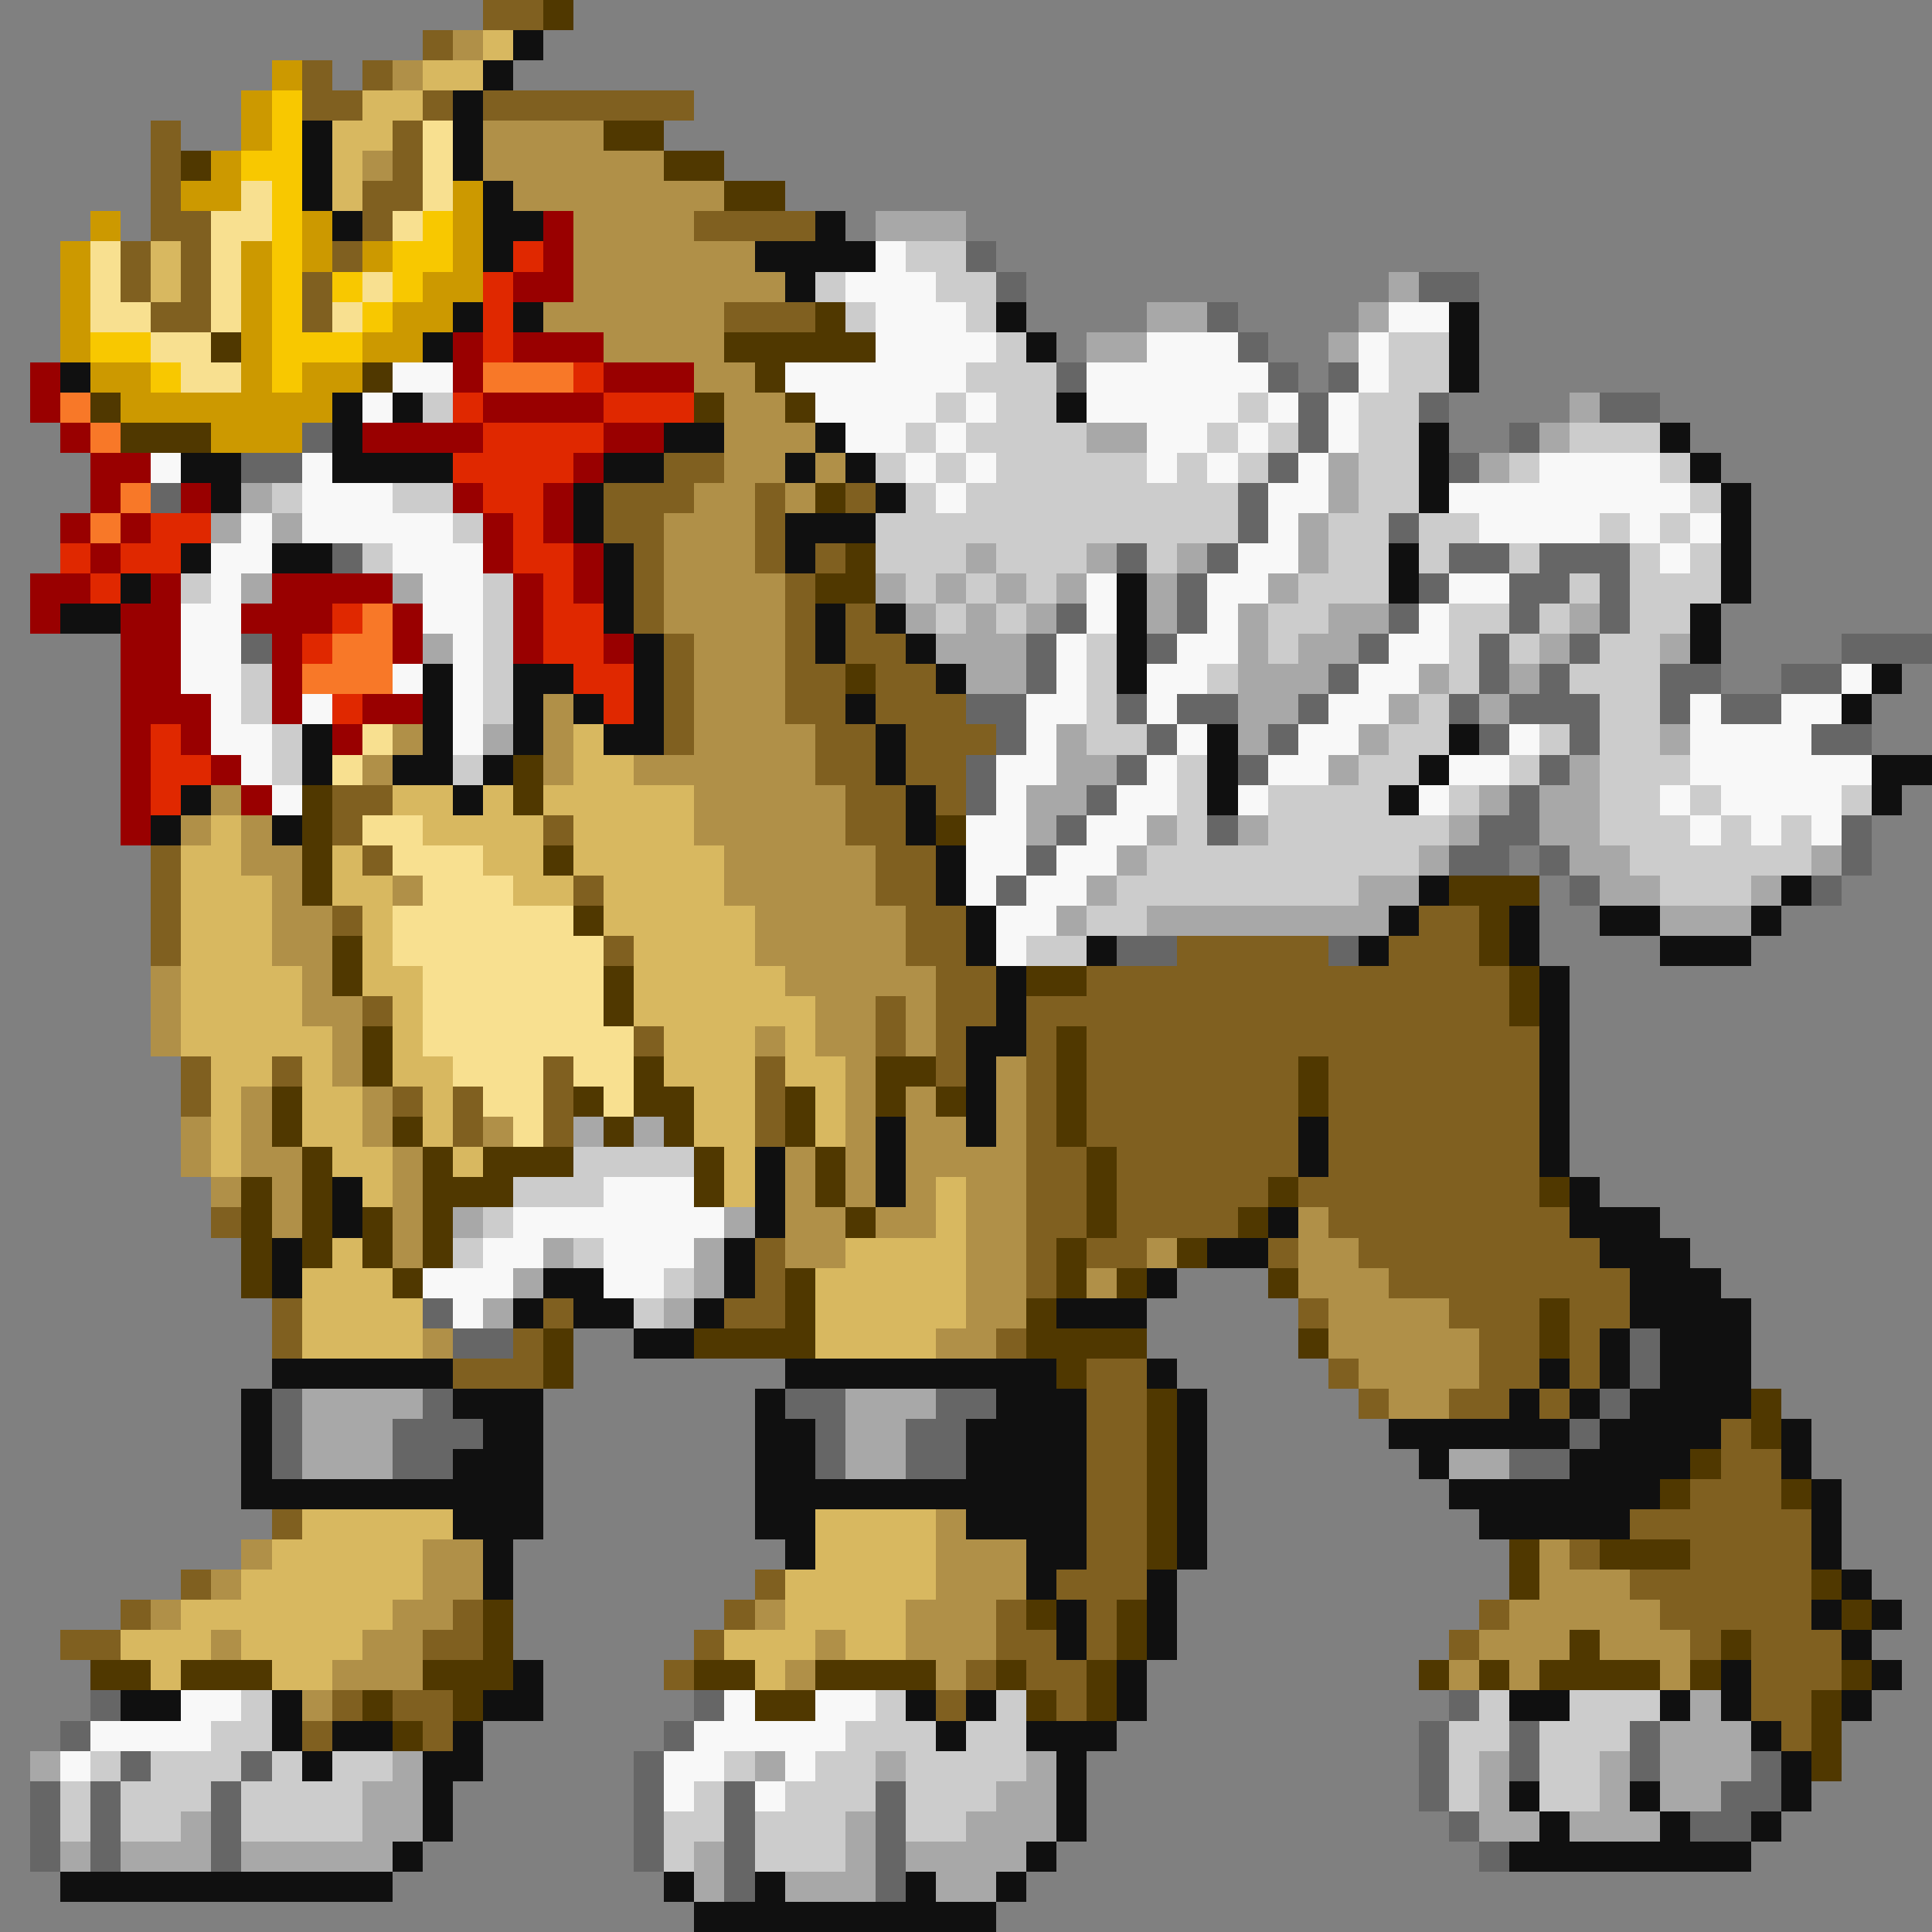 <svg xmlns="http://www.w3.org/2000/svg" viewBox="0 -0.5 64 64" shape-rendering="crispEdges">
<rect x="0" y="-0.5" width="64" height="64" fill="#808080" stroke="none"/>
<path stroke="#806020" d="M16 0h2M14 1h1M10 2h1M12 2h1M10 3h2M14 3h1M16 3h7M5 4h1M13 4h1M5 5h1M13 5h1M5 6h1M12 6h2M5 7h2M12 7h1M23 7h4M4 8h1M6 8h1M11 8h1M4 9h1M6 9h1M10 9h1M5 10h2M10 10h1M24 10h3M22 15h2M20 16h3M25 16h1M28 16h1M20 17h2M25 17h1M21 18h1M25 18h1M27 18h1M21 19h1M26 19h1M21 20h1M26 20h1M28 20h1M22 21h1M26 21h1M28 21h2M22 22h1M26 22h2M29 22h2M22 23h1M26 23h2M29 23h3M22 24h1M27 24h2M30 24h3M27 25h2M30 25h2M11 26h2M28 26h2M31 26h1M11 27h1M18 27h1M28 27h2M5 28h1M12 28h1M29 28h2M5 29h1M19 29h1M29 29h2M5 30h1M11 30h1M30 30h2M47 30h2M5 31h1M20 31h1M30 31h2M39 31h5M46 31h3M31 32h2M36 32h14M12 33h1M29 33h1M31 33h2M34 33h16M21 34h1M29 34h1M31 34h1M34 34h1M36 34h15M6 35h1M9 35h1M18 35h1M25 35h1M31 35h1M34 35h1M36 35h7M44 35h7M6 36h1M13 36h1M15 36h1M18 36h1M25 36h1M34 36h1M36 36h7M44 36h7M15 37h1M18 37h1M25 37h1M34 37h1M36 37h7M44 37h7M34 38h2M37 38h6M44 38h7M34 39h2M37 39h5M43 39h8M7 40h1M34 40h2M37 40h4M44 40h8M25 41h1M34 41h1M36 41h2M42 41h1M45 41h8M25 42h1M34 42h1M46 42h8M9 43h1M18 43h1M24 43h2M43 43h1M48 43h3M52 43h2M9 44h1M17 44h1M33 44h1M49 44h2M52 44h1M15 45h3M36 45h2M44 45h1M49 45h2M52 45h1M36 46h2M45 46h1M48 46h2M51 46h1M36 47h2M57 47h1M36 48h2M57 48h2M36 49h2M56 49h3M9 50h1M36 50h2M54 50h6M36 51h2M52 51h1M56 51h4M6 52h1M25 52h1M35 52h3M54 52h6M4 53h1M15 53h1M24 53h1M33 53h1M36 53h1M49 53h1M55 53h5M2 54h2M14 54h2M23 54h1M33 54h2M36 54h1M48 54h1M56 54h1M58 54h3M22 55h1M32 55h1M34 55h2M58 55h3M11 56h1M13 56h2M31 56h1M35 56h1M58 56h2M10 57h1M14 57h1M59 57h1" />
<path stroke="#503800" d="M18 0h1M20 4h2M6 5h1M22 5h2M24 6h2M27 10h1M7 11h1M24 11h5M12 12h1M25 12h1M3 13h1M23 13h1M26 13h1M4 14h3M27 16h1M28 18h1M27 19h2M28 22h1M17 25h1M10 26h1M17 26h1M10 27h1M31 27h1M10 28h1M18 28h1M10 29h1M48 29h3M19 30h1M49 30h1M11 31h1M49 31h1M11 32h1M20 32h1M34 32h2M50 32h1M20 33h1M50 33h1M12 34h1M35 34h1M12 35h1M21 35h1M29 35h2M35 35h1M43 35h1M9 36h1M19 36h1M21 36h2M26 36h1M29 36h1M31 36h1M35 36h1M43 36h1M9 37h1M13 37h1M20 37h1M22 37h1M26 37h1M35 37h1M10 38h1M14 38h1M16 38h3M23 38h1M27 38h1M36 38h1M8 39h1M10 39h1M14 39h3M23 39h1M27 39h1M36 39h1M42 39h1M51 39h1M8 40h1M10 40h1M12 40h1M14 40h1M28 40h1M36 40h1M41 40h1M8 41h1M10 41h1M12 41h1M14 41h1M35 41h1M39 41h1M8 42h1M13 42h1M26 42h1M35 42h1M37 42h1M42 42h1M26 43h1M34 43h1M51 43h1M18 44h1M23 44h4M34 44h4M43 44h1M51 44h1M18 45h1M35 45h1M38 46h1M58 46h1M38 47h1M58 47h1M38 48h1M56 48h1M38 49h1M55 49h1M59 49h1M38 50h1M38 51h1M50 51h1M53 51h3M50 52h1M60 52h1M16 53h1M34 53h1M37 53h1M61 53h1M16 54h1M37 54h1M52 54h1M57 54h1M3 55h2M6 55h3M14 55h3M23 55h2M27 55h4M33 55h1M36 55h1M47 55h1M49 55h1M51 55h4M56 55h1M61 55h1M12 56h1M15 56h1M25 56h2M34 56h1M36 56h1M60 56h1M13 57h1M60 57h1M60 58h1" />
<path stroke="#b09048" d="M15 1h1M13 2h1M16 4h4M12 5h1M16 5h6M17 6h7M19 7h4M19 8h6M19 9h7M18 10h6M20 11h4M23 12h2M24 13h2M24 14h3M24 15h2M27 15h1M23 16h2M26 16h1M22 17h3M22 18h3M22 19h4M22 20h4M23 21h3M23 22h3M18 23h1M23 23h3M13 24h1M18 24h1M23 24h4M12 25h1M18 25h1M21 25h6M7 26h1M23 26h5M6 27h1M8 27h1M23 27h5M8 28h2M24 28h5M9 29h1M13 29h1M24 29h5M9 30h2M25 30h5M9 31h2M25 31h5M5 32h1M10 32h1M26 32h5M5 33h1M10 33h2M27 33h2M30 33h1M5 34h1M11 34h1M25 34h1M27 34h2M30 34h1M11 35h1M28 35h1M33 35h1M8 36h1M12 36h1M28 36h1M30 36h1M33 36h1M6 37h1M8 37h1M12 37h1M16 37h1M28 37h1M30 37h2M33 37h1M6 38h1M8 38h2M13 38h1M26 38h1M28 38h1M30 38h4M7 39h1M9 39h1M13 39h1M26 39h1M28 39h1M30 39h1M32 39h2M9 40h1M13 40h1M26 40h2M29 40h2M32 40h2M43 40h1M13 41h1M26 41h2M32 41h2M38 41h1M43 41h2M32 42h2M36 42h1M43 42h3M32 43h2M44 43h4M14 44h1M31 44h2M44 44h5M45 45h4M46 46h2M31 50h1M8 51h1M14 51h2M31 51h3M51 51h1M7 52h1M14 52h2M31 52h3M51 52h3M5 53h1M13 53h2M25 53h1M30 53h3M50 53h5M7 54h1M12 54h2M27 54h1M30 54h3M49 54h3M53 54h3M11 55h3M26 55h1M31 55h1M48 55h1M50 55h1M55 55h1M10 56h1" />
<path stroke="#d8b860" d="M16 1h1M14 2h2M12 3h2M11 4h2M11 5h1M11 6h1M5 8h1M5 9h1M19 24h1M19 25h2M13 26h2M16 26h1M18 26h5M7 27h1M14 27h4M19 27h4M6 28h2M11 28h1M16 28h2M19 28h5M6 29h3M11 29h2M17 29h2M20 29h4M6 30h3M12 30h1M20 30h5M6 31h3M12 31h1M21 31h4M6 32h4M12 32h2M21 32h5M6 33h4M13 33h1M21 33h6M6 34h5M13 34h1M22 34h3M26 34h1M7 35h2M10 35h1M13 35h2M22 35h3M26 35h2M7 36h1M10 36h2M14 36h1M23 36h2M27 36h1M7 37h1M10 37h2M14 37h1M23 37h2M27 37h1M7 38h1M11 38h2M15 38h1M24 38h1M12 39h1M24 39h1M31 39h1M31 40h1M11 41h1M28 41h4M10 42h3M27 42h5M10 43h4M27 43h5M10 44h4M27 44h4M10 50h5M27 50h4M9 51h5M27 51h4M8 52h6M26 52h5M6 53h7M26 53h4M4 54h3M8 54h4M24 54h3M28 54h2M5 55h1M9 55h2M25 55h1" />
<path stroke="#101010" d="M17 1h1M16 2h1M15 3h1M10 4h1M15 4h1M10 5h1M15 5h1M10 6h1M16 6h1M11 7h1M16 7h2M27 7h1M16 8h1M25 8h4M26 9h1M15 10h1M17 10h1M33 10h1M48 10h1M14 11h1M34 11h1M48 11h1M2 12h1M48 12h1M11 13h1M13 13h1M35 13h1M11 14h1M22 14h2M27 14h1M47 14h1M55 14h1M6 15h2M11 15h4M20 15h2M26 15h1M28 15h1M47 15h1M56 15h1M7 16h1M19 16h1M29 16h1M47 16h1M57 16h1M19 17h1M26 17h3M57 17h1M6 18h1M9 18h2M20 18h1M26 18h1M46 18h1M57 18h1M4 19h1M20 19h1M37 19h1M46 19h1M57 19h1M2 20h2M20 20h1M27 20h1M29 20h1M37 20h1M56 20h1M21 21h1M27 21h1M30 21h1M37 21h1M56 21h1M14 22h1M17 22h2M21 22h1M31 22h1M37 22h1M62 22h1M14 23h1M17 23h1M19 23h1M21 23h1M28 23h1M61 23h1M10 24h1M14 24h1M17 24h1M20 24h2M29 24h1M40 24h1M48 24h1M10 25h1M13 25h2M16 25h1M29 25h1M40 25h1M47 25h1M62 25h2M6 26h1M15 26h1M30 26h1M40 26h1M46 26h1M62 26h1M5 27h1M9 27h1M30 27h1M31 28h1M31 29h1M47 29h1M59 29h1M32 30h1M46 30h1M50 30h1M53 30h2M58 30h1M32 31h1M36 31h1M45 31h1M50 31h1M55 31h3M33 32h1M51 32h1M33 33h1M51 33h1M32 34h2M51 34h1M32 35h1M51 35h1M32 36h1M51 36h1M29 37h1M32 37h1M43 37h1M51 37h1M25 38h1M29 38h1M43 38h1M51 38h1M11 39h1M25 39h1M29 39h1M52 39h1M11 40h1M25 40h1M42 40h1M52 40h3M9 41h1M24 41h1M40 41h2M53 41h3M9 42h1M18 42h2M24 42h1M38 42h1M54 42h3M17 43h1M19 43h2M23 43h1M35 43h3M54 43h4M21 44h2M53 44h1M55 44h3M9 45h6M26 45h9M38 45h1M51 45h1M53 45h1M55 45h3M8 46h1M15 46h3M25 46h1M33 46h3M39 46h1M50 46h1M52 46h1M54 46h4M8 47h1M16 47h2M25 47h2M32 47h4M39 47h1M46 47h6M53 47h4M59 47h1M8 48h1M15 48h3M25 48h2M32 48h4M39 48h1M47 48h1M52 48h4M59 48h1M8 49h10M25 49h11M39 49h1M48 49h7M60 49h1M15 50h3M25 50h2M32 50h4M39 50h1M49 50h5M60 50h1M16 51h1M26 51h1M34 51h2M39 51h1M60 51h1M16 52h1M34 52h1M38 52h1M61 52h1M35 53h1M38 53h1M60 53h1M62 53h1M35 54h1M38 54h1M61 54h1M17 55h1M37 55h1M57 55h1M62 55h1M4 56h2M9 56h1M16 56h2M30 56h1M32 56h1M37 56h1M50 56h2M55 56h1M57 56h1M61 56h1M9 57h1M11 57h2M15 57h1M31 57h1M34 57h3M58 57h1M10 58h1M14 58h2M35 58h1M59 58h1M14 59h1M35 59h1M50 59h1M54 59h1M59 59h1M14 60h1M35 60h1M51 60h1M55 60h1M58 60h1M13 61h1M34 61h1M50 61h8M2 62h11M22 62h1M25 62h1M30 62h1M33 62h1M23 63h10" />
<path stroke="#cc9900" d="M9 2h1M8 3h1M8 4h1M7 5h1M6 6h2M15 6h1M3 7h1M10 7h1M15 7h1M2 8h1M8 8h1M10 8h1M12 8h1M15 8h1M2 9h1M8 9h1M14 9h2M2 10h1M8 10h1M13 10h2M2 11h1M8 11h1M12 11h2M3 12h2M8 12h1M10 12h2M4 13h7M7 14h3" />
<path stroke="#f8c800" d="M9 3h1M9 4h1M8 5h2M9 6h1M9 7h1M14 7h1M9 8h1M13 8h2M9 9h1M11 9h1M13 9h1M9 10h1M12 10h1M3 11h2M9 11h3M5 12h1M9 12h1" />
<path stroke="#f8e090" d="M14 4h1M14 5h1M8 6h1M14 6h1M7 7h2M13 7h1M3 8h1M7 8h1M3 9h1M7 9h1M12 9h1M3 10h2M7 10h1M11 10h1M5 11h2M6 12h2M12 24h1M11 25h1M12 27h2M13 28h3M14 29h3M13 30h6M13 31h7M14 32h6M14 33h6M14 34h7M15 35h3M19 35h2M16 36h2M20 36h1M17 37h1" />
<path stroke="#990000" d="M18 7h1M18 8h1M17 9h2M15 11h1M17 11h3M1 12h1M15 12h1M20 12h3M1 13h1M16 13h4M2 14h1M12 14h4M20 14h2M3 15h2M19 15h1M3 16h1M6 16h1M15 16h1M18 16h1M2 17h1M4 17h1M16 17h1M18 17h1M3 18h1M16 18h1M19 18h1M1 19h2M5 19h1M9 19h4M17 19h1M19 19h1M1 20h1M4 20h2M8 20h3M13 20h1M17 20h1M4 21h2M9 21h1M13 21h1M17 21h1M20 21h1M4 22h2M9 22h1M4 23h3M9 23h1M12 23h2M4 24h1M6 24h1M11 24h1M4 25h1M7 25h1M4 26h1M8 26h1M4 27h1" />
<path stroke="#a8a8a8" d="M29 7h3M46 9h1M38 10h2M45 10h1M36 11h2M44 11h1M52 13h1M36 14h2M51 14h1M44 15h1M49 15h1M8 16h1M44 16h1M7 17h1M9 17h1M43 17h1M32 18h1M36 18h1M39 18h1M43 18h1M8 19h1M13 19h1M29 19h1M31 19h1M33 19h1M35 19h1M38 19h1M42 19h1M30 20h1M32 20h1M34 20h1M38 20h1M41 20h1M44 20h2M52 20h1M14 21h1M31 21h3M41 21h1M43 21h2M51 21h1M55 21h1M32 22h2M41 22h3M47 22h1M50 22h1M41 23h2M46 23h1M49 23h1M16 24h1M35 24h1M41 24h1M45 24h1M55 24h1M35 25h2M44 25h1M52 25h1M34 26h2M49 26h1M51 26h2M34 27h1M38 27h1M41 27h1M48 27h1M51 27h2M37 28h1M47 28h1M52 28h2M60 28h1M36 29h1M45 29h2M53 29h2M58 29h1M35 30h1M38 30h8M55 30h3M19 37h1M21 37h1M15 40h1M24 40h1M18 41h1M23 41h1M17 42h1M23 42h1M16 43h1M22 43h1M10 46h4M28 46h3M10 47h3M28 47h2M10 48h3M28 48h2M48 48h2M56 56h1M55 57h3M1 58h1M13 58h1M25 58h1M29 58h1M34 58h1M49 58h1M53 58h1M55 58h3M12 59h2M33 59h2M49 59h1M53 59h1M55 59h2M6 60h1M12 60h2M28 60h1M32 60h3M49 60h2M52 60h3M2 61h1M4 61h3M8 61h5M23 61h1M28 61h1M30 61h4M23 62h1M26 62h3M31 62h2" />
<path stroke="#e02800" d="M17 8h1M16 9h1M16 10h1M16 11h1M19 12h1M15 13h1M20 13h3M16 14h4M15 15h4M16 16h2M5 17h2M17 17h1M2 18h1M4 18h2M17 18h2M3 19h1M18 19h1M11 20h1M18 20h2M10 21h1M18 21h2M19 22h2M11 23h1M20 23h1M5 24h1M5 25h2M5 26h1" />
<path stroke="#f8f8f8" d="M29 8h1M28 9h3M29 10h3M46 10h2M29 11h4M38 11h3M45 11h1M13 12h2M26 12h6M36 12h6M45 12h1M12 13h1M27 13h4M32 13h1M36 13h5M42 13h1M44 13h1M28 14h2M31 14h1M38 14h2M41 14h1M44 14h1M5 15h1M10 15h1M30 15h1M32 15h1M38 15h1M40 15h1M43 15h1M51 15h4M10 16h3M31 16h1M42 16h2M48 16h8M8 17h1M10 17h5M42 17h1M49 17h4M54 17h1M56 17h1M7 18h2M13 18h3M41 18h2M55 18h1M7 19h1M14 19h2M36 19h1M40 19h2M48 19h2M6 20h2M14 20h2M36 20h1M40 20h1M47 20h1M6 21h2M15 21h1M35 21h1M39 21h2M46 21h2M6 22h2M13 22h1M15 22h1M35 22h1M38 22h2M45 22h2M61 22h1M7 23h1M10 23h1M15 23h1M34 23h2M38 23h1M44 23h2M56 23h1M59 23h2M7 24h2M15 24h1M34 24h1M39 24h1M43 24h2M50 24h1M56 24h4M8 25h1M33 25h2M38 25h1M42 25h2M48 25h2M56 25h6M9 26h1M33 26h1M37 26h2M41 26h1M47 26h1M55 26h1M57 26h4M32 27h2M36 27h2M56 27h1M58 27h1M60 27h1M32 28h2M35 28h2M32 29h1M34 29h2M33 30h2M33 31h1M20 39h3M17 40h7M16 41h2M20 41h3M14 42h3M20 42h2M15 43h1M6 56h2M24 56h1M27 56h2M3 57h4M23 57h5M2 58h1M22 58h2M26 58h1M22 59h1M25 59h1" />
<path stroke="#cccccc" d="M30 8h2M27 9h1M31 9h2M28 10h1M32 10h1M33 11h1M46 11h2M32 12h3M46 12h2M14 13h1M31 13h1M33 13h2M41 13h1M45 13h2M30 14h1M32 14h4M40 14h1M42 14h1M45 14h2M52 14h3M29 15h1M31 15h1M33 15h5M39 15h1M41 15h1M45 15h2M50 15h1M55 15h1M9 16h1M13 16h2M30 16h1M32 16h9M45 16h2M56 16h1M15 17h1M29 17h12M44 17h2M47 17h2M53 17h1M55 17h1M12 18h1M29 18h3M33 18h3M38 18h1M44 18h2M47 18h1M50 18h1M54 18h1M56 18h1M6 19h1M16 19h1M30 19h1M32 19h1M34 19h1M43 19h3M52 19h1M54 19h3M16 20h1M31 20h1M33 20h1M42 20h2M48 20h2M51 20h1M54 20h2M16 21h1M36 21h1M42 21h1M48 21h1M50 21h1M53 21h2M8 22h1M16 22h1M36 22h1M40 22h1M48 22h1M52 22h3M8 23h1M16 23h1M36 23h1M47 23h1M53 23h2M9 24h1M36 24h2M46 24h2M51 24h1M53 24h2M9 25h1M15 25h1M39 25h1M45 25h2M50 25h1M53 25h3M39 26h1M42 26h4M48 26h1M53 26h2M56 26h1M61 26h1M39 27h1M42 27h6M53 27h3M57 27h1M59 27h1M38 28h9M54 28h6M37 29h8M55 29h3M36 30h2M34 31h2M19 38h4M17 39h3M16 40h1M15 41h1M19 41h1M22 42h1M21 43h1M8 56h1M29 56h1M33 56h1M49 56h1M52 56h3M7 57h2M28 57h3M32 57h2M48 57h2M51 57h3M3 58h1M5 58h3M9 58h1M11 58h2M24 58h1M27 58h2M30 58h4M48 58h1M51 58h2M2 59h1M4 59h3M8 59h4M23 59h1M26 59h3M30 59h3M48 59h1M51 59h2M2 60h1M4 60h2M8 60h4M22 60h2M25 60h3M30 60h2M22 61h1M25 61h3" />
<path stroke="#666666" d="M32 8h1M33 9h1M47 9h2M40 10h1M41 11h1M35 12h1M42 12h1M44 12h1M43 13h1M47 13h1M53 13h2M10 14h1M43 14h1M50 14h1M8 15h2M42 15h1M48 15h1M5 16h1M41 16h1M41 17h1M46 17h1M11 18h1M37 18h1M40 18h1M48 18h2M51 18h3M39 19h1M47 19h1M50 19h2M53 19h1M35 20h1M39 20h1M46 20h1M50 20h1M53 20h1M8 21h1M34 21h1M38 21h1M45 21h1M49 21h1M52 21h1M61 21h3M34 22h1M44 22h1M49 22h1M51 22h1M55 22h2M59 22h2M32 23h2M37 23h1M39 23h2M43 23h1M48 23h1M50 23h3M55 23h1M57 23h2M33 24h1M38 24h1M42 24h1M49 24h1M52 24h1M60 24h2M32 25h1M37 25h1M41 25h1M51 25h1M32 26h1M36 26h1M50 26h1M35 27h1M40 27h1M49 27h2M61 27h1M34 28h1M48 28h2M51 28h1M61 28h1M33 29h1M52 29h1M60 29h1M37 31h2M44 31h1M14 43h1M15 44h2M54 44h1M54 45h1M9 46h1M14 46h1M26 46h2M31 46h2M53 46h1M9 47h1M13 47h3M27 47h1M30 47h2M52 47h1M9 48h1M13 48h2M27 48h1M30 48h2M50 48h2M3 56h1M23 56h1M48 56h1M2 57h1M22 57h1M47 57h1M50 57h1M54 57h1M4 58h1M8 58h1M21 58h1M47 58h1M50 58h1M54 58h1M58 58h1M1 59h1M3 59h1M7 59h1M21 59h1M24 59h1M29 59h1M47 59h1M57 59h2M1 60h1M3 60h1M7 60h1M21 60h1M24 60h1M29 60h1M48 60h1M56 60h2M1 61h1M3 61h1M7 61h1M21 61h1M24 61h1M29 61h1M49 61h1M24 62h1M29 62h1" />
<path stroke="#f87828" d="M16 12h3M2 13h1M3 14h1M4 16h1M3 17h1M12 20h1M11 21h2M10 22h3" />
</svg>